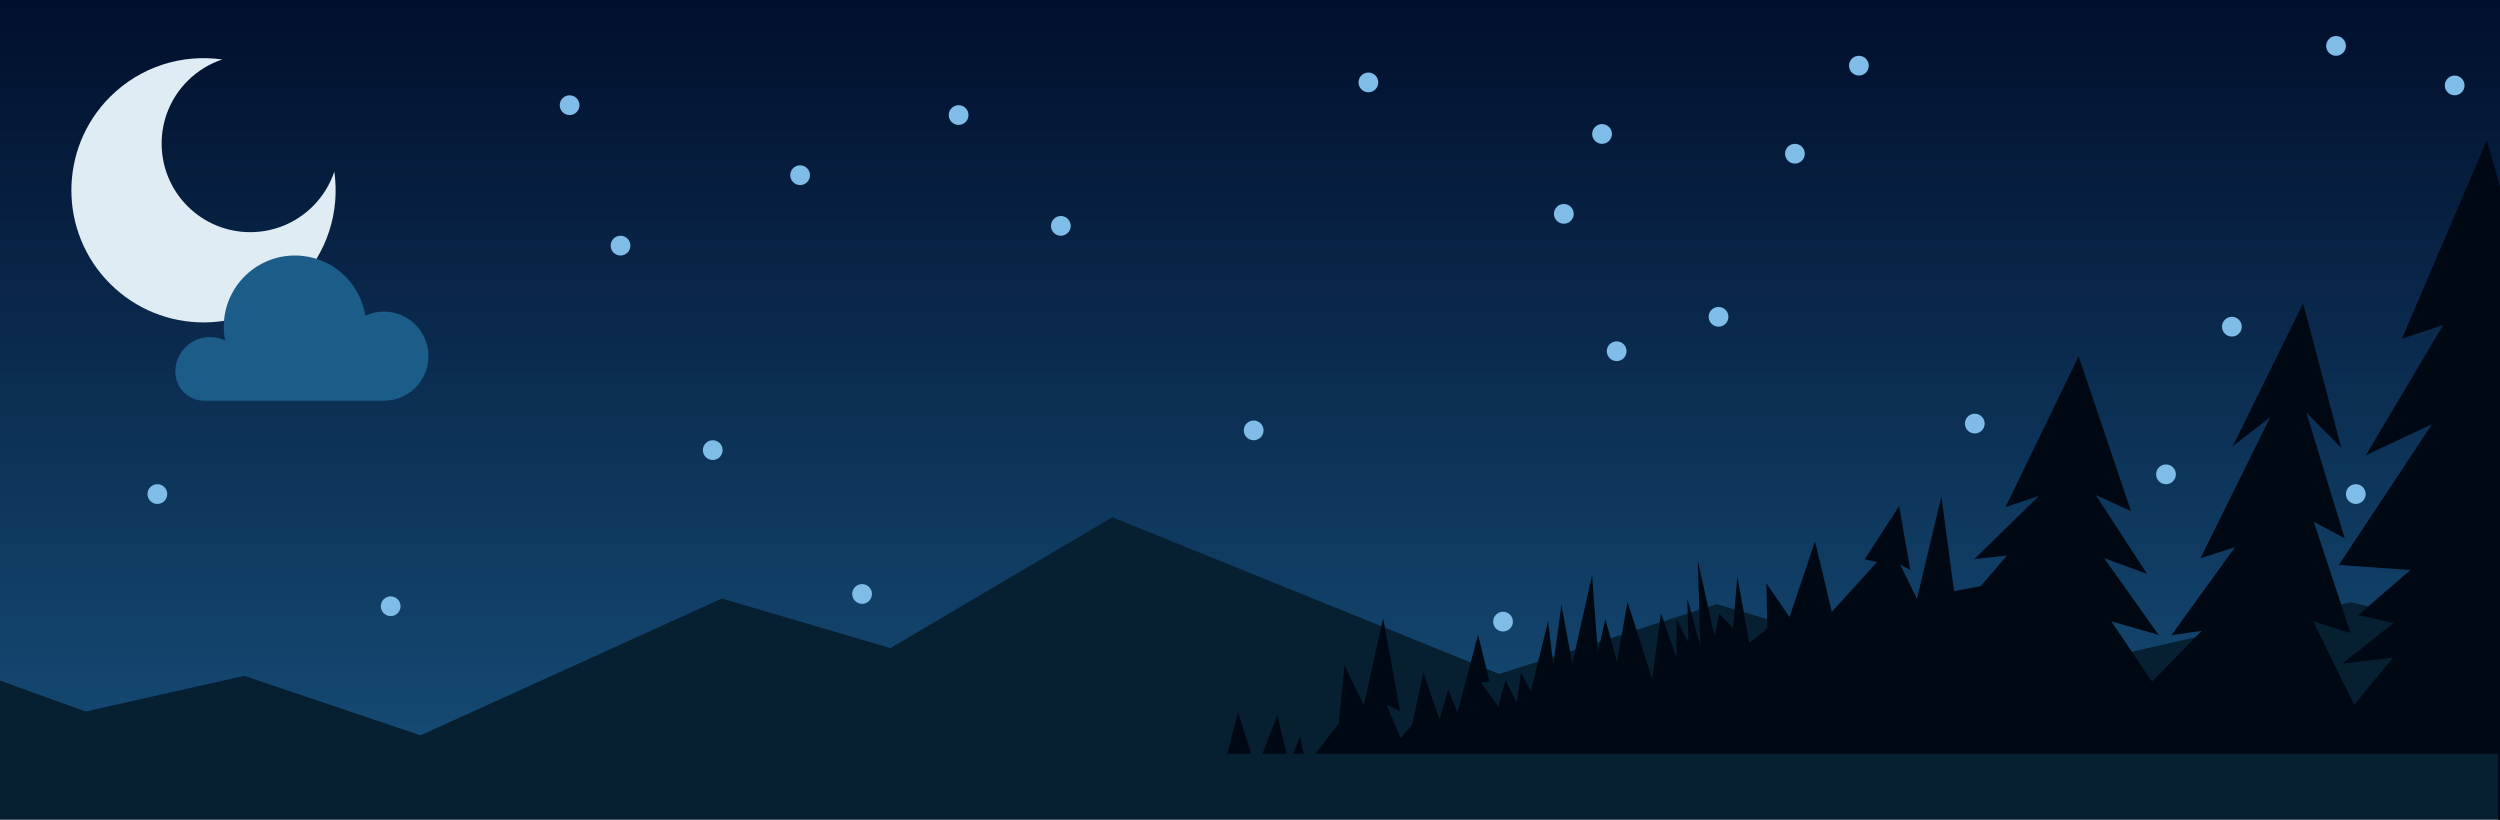 <svg width="430" height="141" viewBox="0 0 430 141" fill="none" xmlns="http://www.w3.org/2000/svg">
<g clip-path="url(#clip0_472_8)">
<rect width="430" height="130" fill="url(#paint0_linear_472_8)"/>
<path d="M38.228 10.23C36.048 10.954 33.999 12.183 32.264 13.918C26.313 19.869 26.313 29.518 32.264 35.469C38.216 41.42 47.865 41.42 53.816 35.469C55.551 33.734 56.78 31.686 57.503 29.506C58.478 36.343 56.335 43.54 51.075 48.8C42.2 57.675 27.809 57.675 18.934 48.8C10.059 39.924 10.059 25.534 18.934 16.658C24.194 11.399 31.39 9.256 38.228 10.23Z" fill="#DFECF3"/>
<path d="M38.714 58.558C38.565 57.793 38.487 57.003 38.487 56.195C38.487 49.43 43.97 43.947 50.734 43.947C56.852 43.947 61.922 48.432 62.836 54.294C63.809 53.846 64.892 53.597 66.034 53.597C70.267 53.597 73.699 57.028 73.699 61.261C73.699 65.495 70.267 68.926 66.034 68.926H35.138C32.386 68.926 30.155 66.695 30.155 63.943C30.155 62.359 30.785 60.84 31.905 59.719C33.025 58.599 34.545 57.969 36.129 57.969C37.033 57.969 37.915 58.174 38.714 58.558Z" fill="#1B5C89"/>
<path d="M14.714 122.383L-8.812 113.859L-19.723 143.476L566.823 144.29L404.394 103.567L341.894 117.691L295.284 103.92L257.855 115.925L191.328 88.969L153.141 111.472L124.16 102.948L72.335 126.474L41.99 116.245L14.714 122.383Z" fill="#061F31"/>
<circle cx="137.62" cy="30.133" r="1.699" fill="#7FBDE8"/>
<circle cx="164.882" cy="19.79" r="1.699" fill="#7FBDE8"/>
<circle cx="182.465" cy="38.851" r="1.699" fill="#7FBDE8"/>
<circle cx="235.363" cy="14.175" r="1.699" fill="#7FBDE8"/>
<circle cx="268.979" cy="36.782" r="1.699" fill="#7FBDE8"/>
<circle cx="275.554" cy="23.04" r="1.699" fill="#7FBDE8"/>
<circle cx="319.734" cy="11.293" r="1.699" fill="#7FBDE8"/>
<circle cx="308.726" cy="26.438" r="1.699" fill="#7FBDE8"/>
<circle cx="278.068" cy="60.41" r="1.699" fill="#7FBDE8"/>
<circle cx="295.586" cy="54.491" r="1.699" fill="#7FBDE8"/>
<circle cx="339.665" cy="72.857" r="1.699" fill="#7FBDE8"/>
<circle cx="258.521" cy="106.918" r="1.699" fill="#7FBDE8"/>
<circle cx="383.886" cy="56.19" r="1.699" fill="#7FBDE8"/>
<circle cx="405.196" cy="84.981" r="1.699" fill="#7FBDE8"/>
<circle cx="372.551" cy="81.584" r="1.699" fill="#7FBDE8"/>
<circle cx="401.799" cy="7.896" r="1.699" fill="#7FBDE8"/>
<circle cx="422.202" cy="14.691" r="1.699" fill="#7FBDE8"/>
<circle cx="97.971" cy="18.091" r="1.699" fill="#7FBDE8"/>
<circle cx="106.73" cy="42.248" r="1.699" fill="#7FBDE8"/>
<circle cx="27.067" cy="84.98" r="1.699" fill="#7FBDE8"/>
<circle cx="67.195" cy="104.274" r="1.699" fill="#7FBDE8"/>
<circle cx="122.592" cy="77.422" r="1.699" fill="#7FBDE8"/>
<circle cx="148.278" cy="102.162" r="1.699" fill="#7FBDE8"/>
<circle cx="215.63" cy="74.025" r="1.699" fill="#7FBDE8"/>
<path fill-rule="evenodd" clip-rule="evenodd" d="M404.91 121.223L411.628 113.109L402.878 114.138L411.71 107.164L405.602 105.814L414.59 98.047L402.279 97.173L418.308 72.956L406.929 78.309L420.232 55.894L413.128 58.268L427.731 24.137L437.662 58.93L432.229 56.865L438.847 76.206L448.835 101.906L440.309 141.482L429.674 141.108V129.65H226.243L230.266 124.473L231.261 114.423L234.578 121.354L237.907 106.342L240.814 122.35L238.468 121.157L240.916 126.959L242.896 124.679L244.823 115.652L247.596 123.763L249.087 118.608L250.684 122.529L254.233 109.168L256.194 117.236L254.732 117.392L257.711 121.56L258.94 116.973L260.888 120.855L261.625 115.661L263.316 118.889L266.274 106.834L267.16 114.323L268.571 104.048L270.425 114.145L273.84 98.917L274.828 112.225L276.118 106.478L278.118 113.792L279.935 103.539L284.182 116.785L285.683 105.464L288.364 113.141L288.367 106.547L290.386 110.507L290.224 102.962L292.456 111.043L292.023 96.419L294.896 109.416L295.698 105.561L298.074 108.036L298.818 99.13L300.885 110.598L304 108.094L303.81 100.291L307.785 106.152L312.193 93.109L315.068 105.249L322.848 96.683L320.74 96.202L326.647 87.047L328.576 98.05L326.818 97.077L329.713 103.011L333.926 85.387L336.086 101.667L340.679 100.819L345.225 95.536L339.578 96.168L350.726 85.293L344.955 87.211L357.526 61.286L366.526 87.901L360.476 85.154L369.277 98.699L361.903 95.993L371.279 109.196L363.142 106.868L370.153 117.257L378.675 108.507L373.49 109.243L384.418 94.113L378.482 96.019L390.476 71.764L384.039 76.725L396.138 52.173L402.698 77.027L396.69 70.938L403.295 92.6L397.977 89.742L404.285 108.87L397.878 106.875L404.91 121.223ZM224.236 129.65L223.595 126.666L222.438 129.65H224.236ZM221.306 129.65L219.707 122.983L217.138 129.65H221.306ZM215.19 129.65L212.936 122.52L211.077 129.65H215.19Z" fill="#000813"/>
</g>
<defs>
<linearGradient id="paint0_linear_472_8" x1="215" y1="0" x2="215" y2="130" gradientUnits="userSpaceOnUse">
<stop stop-color="#010F2C"/>
<stop offset="1" stop-color="#154B75"/>
</linearGradient>
<clipPath id="clip0_472_8">
<rect width="430" height="141" fill="white"/>
</clipPath>
</defs>
</svg>
